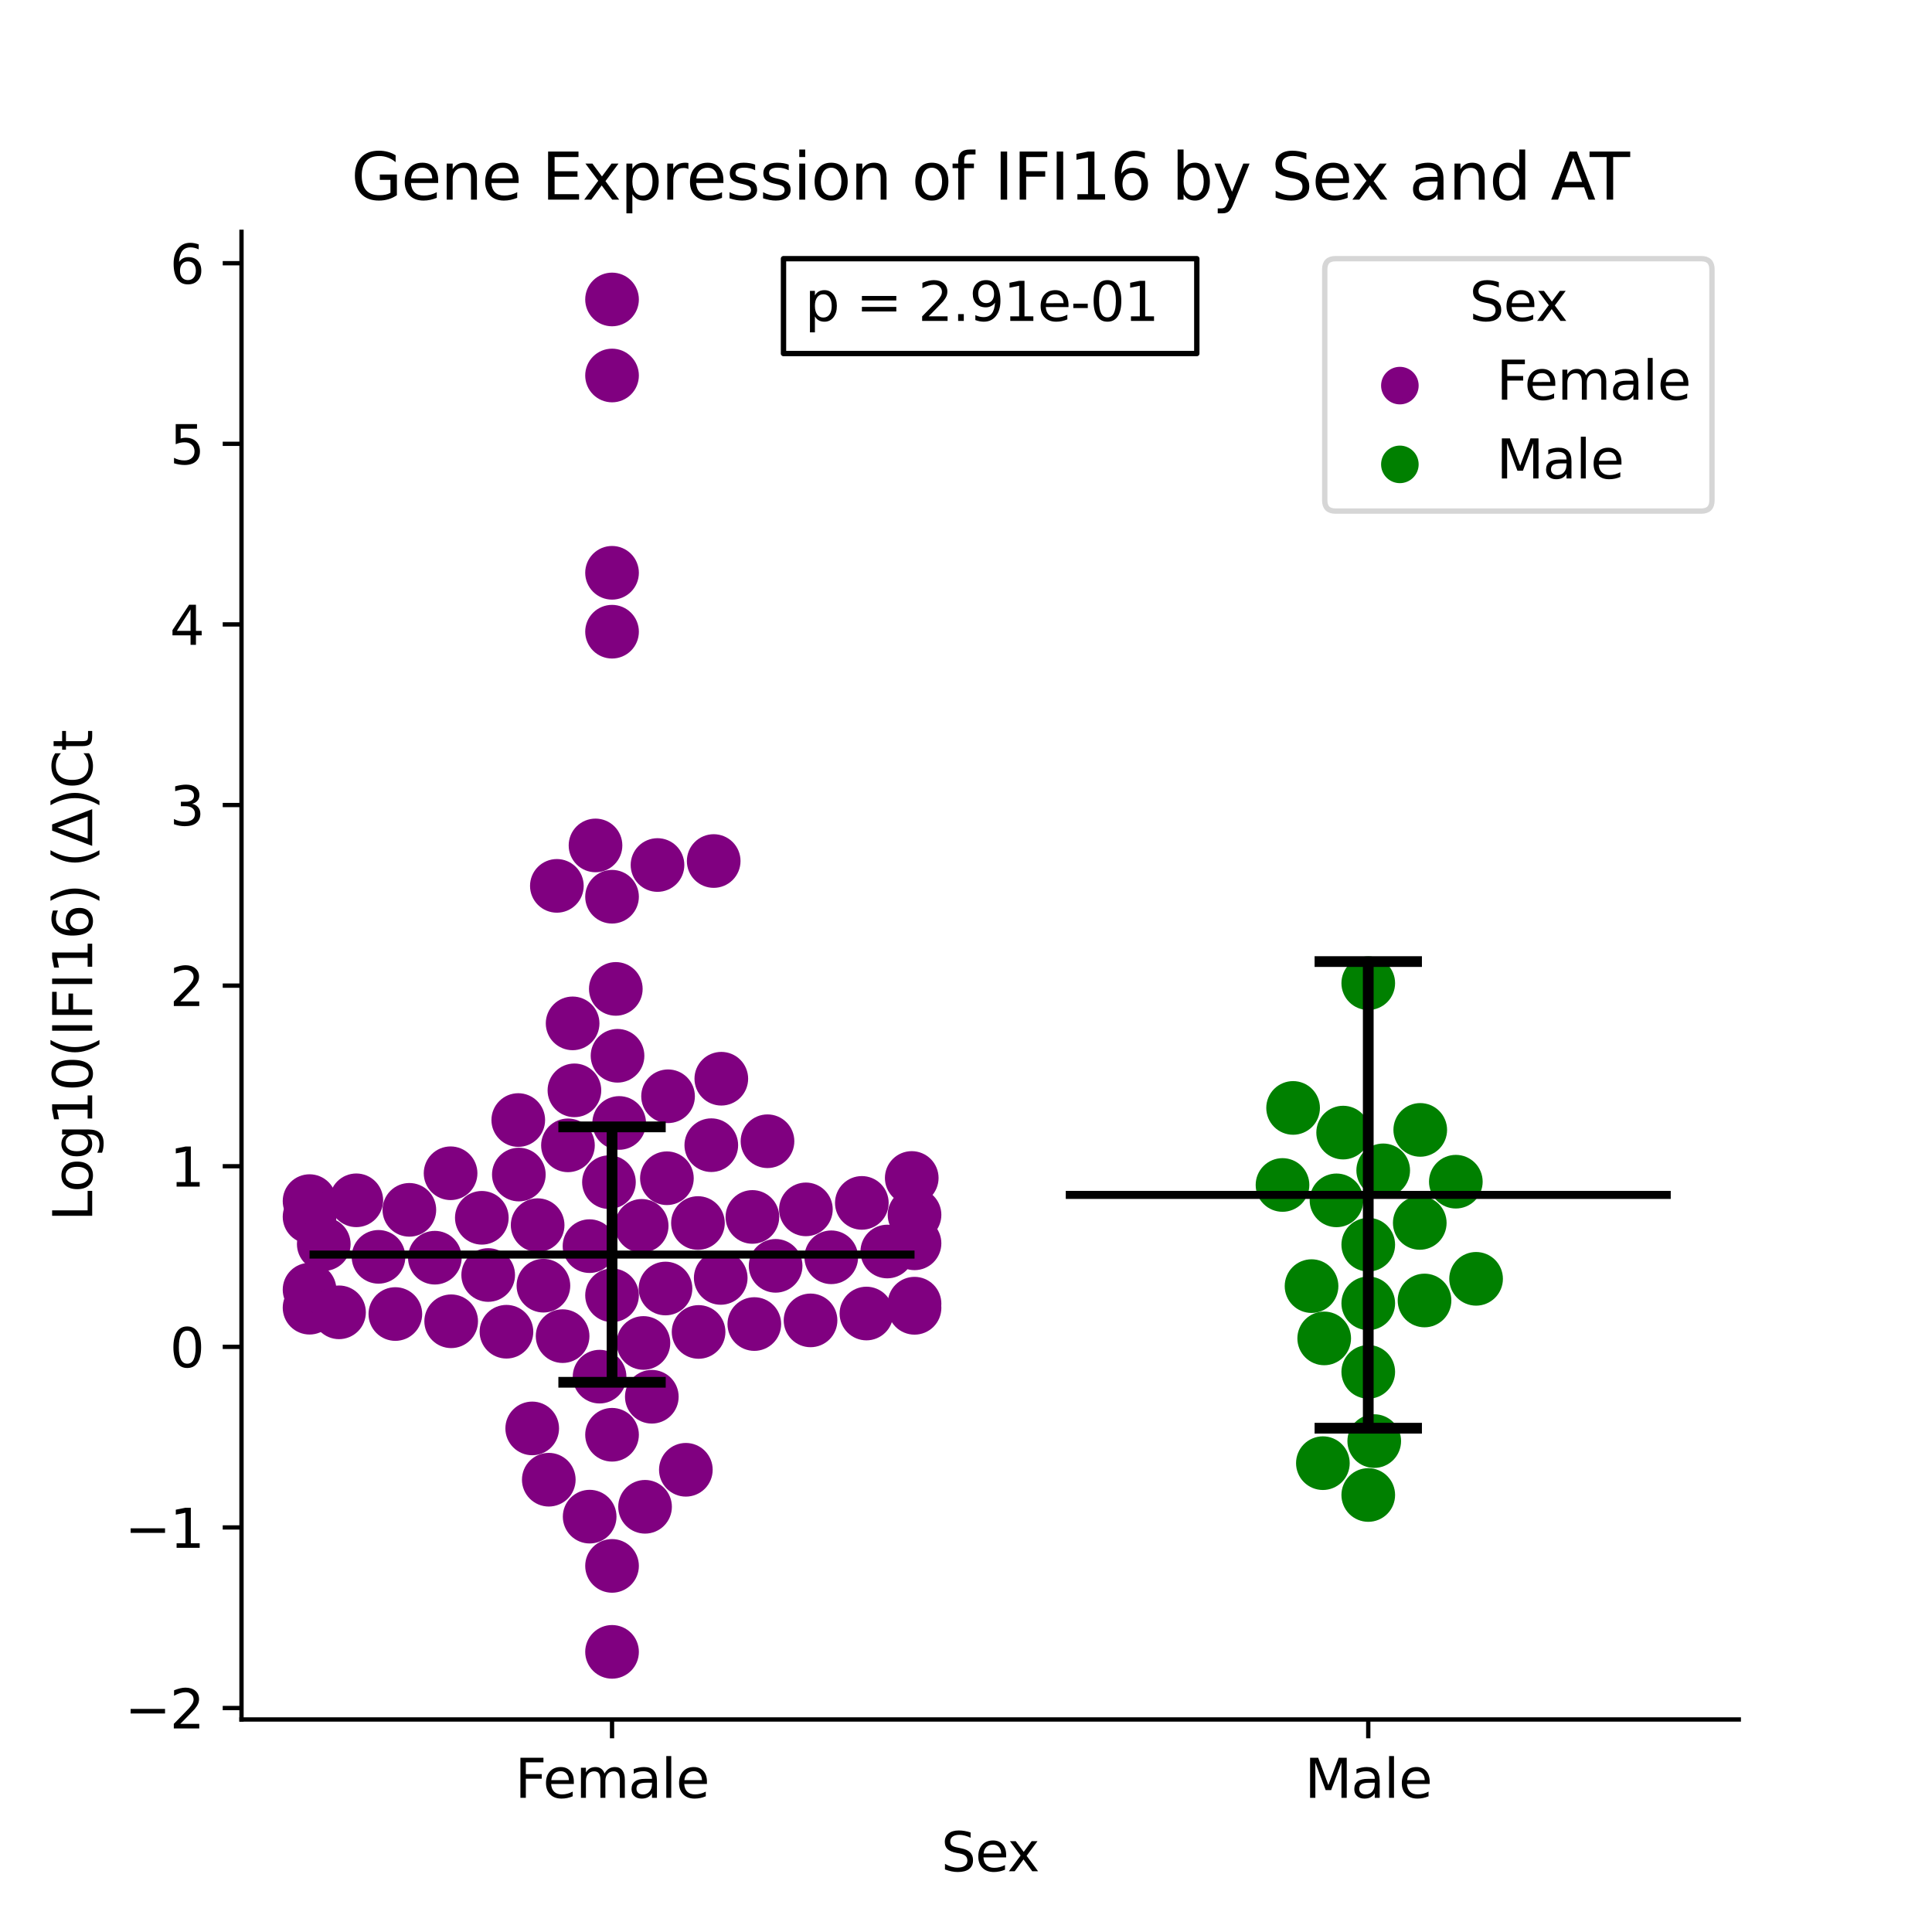 <?xml version="1.0" encoding="utf-8" standalone="no"?>
<!DOCTYPE svg PUBLIC "-//W3C//DTD SVG 1.1//EN"
  "http://www.w3.org/Graphics/SVG/1.1/DTD/svg11.dtd">
<svg xmlns:xlink="http://www.w3.org/1999/xlink" width="360pt" height="360pt" viewBox="0 0 360 360" xmlns="http://www.w3.org/2000/svg" version="1.1">
 <defs>
  <style type="text/css">*{stroke-linejoin: round; stroke-linecap: butt}</style>
 </defs>
 <g id="figure_1">
  <g id="patch_1">
   <path d="M 0 360 
L 360 360 
L 360 0 
L 0 0 
z
" style="fill: #ffffff"/>
  </g>
  <g id="axes_1">
   <g id="patch_2">
    <path d="M 45 320.4 
L 324 320.4 
L 324 43.2 
L 45 43.2 
z
" style="fill: #ffffff"/>
   </g>
   <g id="PathCollection_1">
    <defs>
     <path id="C0_0_045bcab646" d="M 0 5 
C 1.326 5 2.598 4.473 3.536 3.536 
C 4.473 2.598 5 1.326 5 -0 
C 5 -1.326 4.473 -2.598 3.536 -3.536 
C 2.598 -4.473 1.326 -5 0 -5 
C -1.326 -5 -2.598 -4.473 -3.536 -3.536 
C -4.473 -2.598 -5 -1.326 -5 0 
C -5 1.326 -4.473 2.598 -3.536 3.536 
C -2.598 4.473 -1.326 5 0 5 
z
"/>
    </defs>
    <g clip-path="url(#pc775c0c3be)">
     <use xlink:href="#C0_0_045bcab646" x="165.332" y="233.203" style="fill: #800080"/>
    </g>
    <g clip-path="url(#pc775c0c3be)">
     <use xlink:href="#C0_0_045bcab646" x="57.682" y="223.809" style="fill: #800080"/>
    </g>
    <g clip-path="url(#pc775c0c3be)">
     <use xlink:href="#C0_0_045bcab646" x="134.297" y="238.124" style="fill: #800080"/>
    </g>
    <g clip-path="url(#pc775c0c3be)">
     <use xlink:href="#C0_0_045bcab646" x="103.763" y="165.069" style="fill: #800080"/>
    </g>
    <g clip-path="url(#pc775c0c3be)">
     <use xlink:href="#C0_0_045bcab646" x="132.539" y="213.388" style="fill: #800080"/>
    </g>
    <g clip-path="url(#pc775c0c3be)">
     <use xlink:href="#C0_0_045bcab646" x="115.374" y="209.247" style="fill: #800080"/>
    </g>
    <g clip-path="url(#pc775c0c3be)">
     <use xlink:href="#C0_0_045bcab646" x="83.96" y="218.62" style="fill: #800080"/>
    </g>
    <g clip-path="url(#pc775c0c3be)">
     <use xlink:href="#C0_0_045bcab646" x="114.045" y="167.093" style="fill: #800080"/>
    </g>
    <g clip-path="url(#pc775c0c3be)">
     <use xlink:href="#C0_0_045bcab646" x="119.567" y="228.421" style="fill: #800080"/>
    </g>
    <g clip-path="url(#pc775c0c3be)">
     <use xlink:href="#C0_0_045bcab646" x="107.035" y="203.17" style="fill: #800080"/>
    </g>
    <g clip-path="url(#pc775c0c3be)">
     <use xlink:href="#C0_0_045bcab646" x="122.516" y="161.184" style="fill: #800080"/>
    </g>
    <g clip-path="url(#pc775c0c3be)">
     <use xlink:href="#C0_0_045bcab646" x="124.004" y="240.096" style="fill: #800080"/>
    </g>
    <g clip-path="url(#pc775c0c3be)">
     <use xlink:href="#C0_0_045bcab646" x="143.011" y="212.653" style="fill: #800080"/>
    </g>
    <g clip-path="url(#pc775c0c3be)">
     <use xlink:href="#C0_0_045bcab646" x="89.781" y="226.92" style="fill: #800080"/>
    </g>
    <g clip-path="url(#pc775c0c3be)">
     <use xlink:href="#C0_0_045bcab646" x="90.968" y="237.579" style="fill: #800080"/>
    </g>
    <g clip-path="url(#pc775c0c3be)">
     <use xlink:href="#C0_0_045bcab646" x="150.167" y="225.349" style="fill: #800080"/>
    </g>
    <g clip-path="url(#pc775c0c3be)">
     <use xlink:href="#C0_0_045bcab646" x="114.045" y="117.709" style="fill: #800080"/>
    </g>
    <g clip-path="url(#pc775c0c3be)">
     <use xlink:href="#C0_0_045bcab646" x="114.045" y="69.968" style="fill: #800080"/>
    </g>
    <g clip-path="url(#pc775c0c3be)">
     <use xlink:href="#C0_0_045bcab646" x="151.033" y="246.035" style="fill: #800080"/>
    </g>
    <g clip-path="url(#pc775c0c3be)">
     <use xlink:href="#C0_0_045bcab646" x="170.409" y="231.675" style="fill: #800080"/>
    </g>
    <g clip-path="url(#pc775c0c3be)">
     <use xlink:href="#C0_0_045bcab646" x="96.678" y="218.862" style="fill: #800080"/>
    </g>
    <g clip-path="url(#pc775c0c3be)">
     <use xlink:href="#C0_0_045bcab646" x="170.409" y="226.365" style="fill: #800080"/>
    </g>
    <g clip-path="url(#pc775c0c3be)">
     <use xlink:href="#C0_0_045bcab646" x="110.965" y="157.533" style="fill: #800080"/>
    </g>
    <g clip-path="url(#pc775c0c3be)">
     <use xlink:href="#C0_0_045bcab646" x="140.557" y="246.717" style="fill: #800080"/>
    </g>
    <g clip-path="url(#pc775c0c3be)">
     <use xlink:href="#C0_0_045bcab646" x="76.277" y="225.436" style="fill: #800080"/>
    </g>
    <g clip-path="url(#pc775c0c3be)">
     <use xlink:href="#C0_0_045bcab646" x="121.457" y="260.264" style="fill: #800080"/>
    </g>
    <g clip-path="url(#pc775c0c3be)">
     <use xlink:href="#C0_0_045bcab646" x="106.699" y="190.691" style="fill: #800080"/>
    </g>
    <g clip-path="url(#pc775c0c3be)">
     <use xlink:href="#C0_0_045bcab646" x="169.89" y="219.499" style="fill: #800080"/>
    </g>
    <g clip-path="url(#pc775c0c3be)">
     <use xlink:href="#C0_0_045bcab646" x="114.045" y="55.8" style="fill: #800080"/>
    </g>
    <g clip-path="url(#pc775c0c3be)">
     <use xlink:href="#C0_0_045bcab646" x="96.571" y="208.704" style="fill: #800080"/>
    </g>
    <g clip-path="url(#pc775c0c3be)">
     <use xlink:href="#C0_0_045bcab646" x="132.987" y="160.44" style="fill: #800080"/>
    </g>
    <g clip-path="url(#pc775c0c3be)">
     <use xlink:href="#C0_0_045bcab646" x="105.831" y="213.418" style="fill: #800080"/>
    </g>
    <g clip-path="url(#pc775c0c3be)">
     <use xlink:href="#C0_0_045bcab646" x="114.747" y="184.268" style="fill: #800080"/>
    </g>
    <g clip-path="url(#pc775c0c3be)">
     <use xlink:href="#C0_0_045bcab646" x="134.406" y="201.005" style="fill: #800080"/>
    </g>
    <g clip-path="url(#pc775c0c3be)">
     <use xlink:href="#C0_0_045bcab646" x="57.682" y="226.732" style="fill: #800080"/>
    </g>
    <g clip-path="url(#pc775c0c3be)">
     <use xlink:href="#C0_0_045bcab646" x="114.045" y="106.733" style="fill: #800080"/>
    </g>
    <g clip-path="url(#pc775c0c3be)">
     <use xlink:href="#C0_0_045bcab646" x="101.258" y="239.568" style="fill: #800080"/>
    </g>
    <g clip-path="url(#pc775c0c3be)">
     <use xlink:href="#C0_0_045bcab646" x="115.067" y="196.73" style="fill: #800080"/>
    </g>
    <g clip-path="url(#pc775c0c3be)">
     <use xlink:href="#C0_0_045bcab646" x="60.33" y="231.824" style="fill: #800080"/>
    </g>
    <g clip-path="url(#pc775c0c3be)">
     <use xlink:href="#C0_0_045bcab646" x="70.53" y="234.195" style="fill: #800080"/>
    </g>
    <g clip-path="url(#pc775c0c3be)">
     <use xlink:href="#C0_0_045bcab646" x="130.053" y="227.894" style="fill: #800080"/>
    </g>
    <g clip-path="url(#pc775c0c3be)">
     <use xlink:href="#C0_0_045bcab646" x="124.483" y="204.274" style="fill: #800080"/>
    </g>
    <g clip-path="url(#pc775c0c3be)">
     <use xlink:href="#C0_0_045bcab646" x="66.393" y="223.66" style="fill: #800080"/>
    </g>
    <g clip-path="url(#pc775c0c3be)">
     <use xlink:href="#C0_0_045bcab646" x="160.591" y="224.143" style="fill: #800080"/>
    </g>
    <g clip-path="url(#pc775c0c3be)">
     <use xlink:href="#C0_0_045bcab646" x="57.682" y="240.309" style="fill: #800080"/>
    </g>
    <g clip-path="url(#pc775c0c3be)">
     <use xlink:href="#C0_0_045bcab646" x="81.029" y="234.353" style="fill: #800080"/>
    </g>
    <g clip-path="url(#pc775c0c3be)">
     <use xlink:href="#C0_0_045bcab646" x="109.846" y="232.2" style="fill: #800080"/>
    </g>
    <g clip-path="url(#pc775c0c3be)">
     <use xlink:href="#C0_0_045bcab646" x="113.469" y="220.28" style="fill: #800080"/>
    </g>
    <g clip-path="url(#pc775c0c3be)">
     <use xlink:href="#C0_0_045bcab646" x="170.409" y="242.922" style="fill: #800080"/>
    </g>
    <g clip-path="url(#pc775c0c3be)">
     <use xlink:href="#C0_0_045bcab646" x="114.045" y="241.365" style="fill: #800080"/>
    </g>
    <g clip-path="url(#pc775c0c3be)">
     <use xlink:href="#C0_0_045bcab646" x="84.071" y="246.2" style="fill: #800080"/>
    </g>
    <g clip-path="url(#pc775c0c3be)">
     <use xlink:href="#C0_0_045bcab646" x="140.199" y="226.759" style="fill: #800080"/>
    </g>
    <g clip-path="url(#pc775c0c3be)">
     <use xlink:href="#C0_0_045bcab646" x="94.37" y="248.149" style="fill: #800080"/>
    </g>
    <g clip-path="url(#pc775c0c3be)">
     <use xlink:href="#C0_0_045bcab646" x="100.182" y="228.289" style="fill: #800080"/>
    </g>
    <g clip-path="url(#pc775c0c3be)">
     <use xlink:href="#C0_0_045bcab646" x="104.834" y="248.971" style="fill: #800080"/>
    </g>
    <g clip-path="url(#pc775c0c3be)">
     <use xlink:href="#C0_0_045bcab646" x="120.197" y="280.769" style="fill: #800080"/>
    </g>
    <g clip-path="url(#pc775c0c3be)">
     <use xlink:href="#C0_0_045bcab646" x="114.045" y="307.8" style="fill: #800080"/>
    </g>
    <g clip-path="url(#pc775c0c3be)">
     <use xlink:href="#C0_0_045bcab646" x="161.447" y="244.756" style="fill: #800080"/>
    </g>
    <g clip-path="url(#pc775c0c3be)">
     <use xlink:href="#C0_0_045bcab646" x="57.682" y="243.671" style="fill: #800080"/>
    </g>
    <g clip-path="url(#pc775c0c3be)">
     <use xlink:href="#C0_0_045bcab646" x="109.875" y="282.605" style="fill: #800080"/>
    </g>
    <g clip-path="url(#pc775c0c3be)">
     <use xlink:href="#C0_0_045bcab646" x="114.045" y="267.348" style="fill: #800080"/>
    </g>
    <g clip-path="url(#pc775c0c3be)">
     <use xlink:href="#C0_0_045bcab646" x="73.667" y="244.851" style="fill: #800080"/>
    </g>
    <g clip-path="url(#pc775c0c3be)">
     <use xlink:href="#C0_0_045bcab646" x="130.172" y="248.189" style="fill: #800080"/>
    </g>
    <g clip-path="url(#pc775c0c3be)">
     <use xlink:href="#C0_0_045bcab646" x="119.895" y="250.241" style="fill: #800080"/>
    </g>
    <g clip-path="url(#pc775c0c3be)">
     <use xlink:href="#C0_0_045bcab646" x="154.893" y="234.278" style="fill: #800080"/>
    </g>
    <g clip-path="url(#pc775c0c3be)">
     <use xlink:href="#C0_0_045bcab646" x="127.799" y="273.872" style="fill: #800080"/>
    </g>
    <g clip-path="url(#pc775c0c3be)">
     <use xlink:href="#C0_0_045bcab646" x="114.045" y="291.783" style="fill: #800080"/>
    </g>
    <g clip-path="url(#pc775c0c3be)">
     <use xlink:href="#C0_0_045bcab646" x="102.258" y="275.722" style="fill: #800080"/>
    </g>
    <g clip-path="url(#pc775c0c3be)">
     <use xlink:href="#C0_0_045bcab646" x="144.527" y="235.87" style="fill: #800080"/>
    </g>
    <g clip-path="url(#pc775c0c3be)">
     <use xlink:href="#C0_0_045bcab646" x="63.172" y="244.533" style="fill: #800080"/>
    </g>
    <g clip-path="url(#pc775c0c3be)">
     <use xlink:href="#C0_0_045bcab646" x="99.17" y="266.165" style="fill: #800080"/>
    </g>
    <g clip-path="url(#pc775c0c3be)">
     <use xlink:href="#C0_0_045bcab646" x="111.722" y="256.518" style="fill: #800080"/>
    </g>
    <g clip-path="url(#pc775c0c3be)">
     <use xlink:href="#C0_0_045bcab646" x="124.268" y="219.549" style="fill: #800080"/>
    </g>
    <g clip-path="url(#pc775c0c3be)">
     <use xlink:href="#C0_0_045bcab646" x="170.409" y="243.696" style="fill: #800080"/>
    </g>
   </g>
   <g id="PathCollection_2">
    <defs>
     <path id="C1_0_bc3a4eff6c" d="M 0 5 
C 1.326 5 2.598 4.473 3.536 3.536 
C 4.473 2.598 5 1.326 5 -0 
C 5 -1.326 4.473 -2.598 3.536 -3.536 
C 2.598 -4.473 1.326 -5 0 -5 
C -1.326 -5 -2.598 -4.473 -3.536 -3.536 
C -4.473 -2.598 -5 -1.326 -5 0 
C -5 1.326 -4.473 2.598 -3.536 3.536 
C -2.598 4.473 -1.326 5 0 5 
z
"/>
    </defs>
    <g clip-path="url(#pc775c0c3be)">
     <use xlink:href="#C1_0_bc3a4eff6c" x="254.955" y="183.201" style="fill: #008000"/>
    </g>
    <g clip-path="url(#pc775c0c3be)">
     <use xlink:href="#C1_0_bc3a4eff6c" x="240.951" y="206.447" style="fill: #008000"/>
    </g>
    <g clip-path="url(#pc775c0c3be)">
     <use xlink:href="#C1_0_bc3a4eff6c" x="254.955" y="278.57" style="fill: #008000"/>
    </g>
    <g clip-path="url(#pc775c0c3be)">
     <use xlink:href="#C1_0_bc3a4eff6c" x="250.276" y="211.044" style="fill: #008000"/>
    </g>
    <g clip-path="url(#pc775c0c3be)">
     <use xlink:href="#C1_0_bc3a4eff6c" x="254.955" y="242.859" style="fill: #008000"/>
    </g>
    <g clip-path="url(#pc775c0c3be)">
     <use xlink:href="#C1_0_bc3a4eff6c" x="249.035" y="223.669" style="fill: #008000"/>
    </g>
    <g clip-path="url(#pc775c0c3be)">
     <use xlink:href="#C1_0_bc3a4eff6c" x="256.07" y="268.525" style="fill: #008000"/>
    </g>
    <g clip-path="url(#pc775c0c3be)">
     <use xlink:href="#C1_0_bc3a4eff6c" x="238.976" y="220.802" style="fill: #008000"/>
    </g>
    <g clip-path="url(#pc775c0c3be)">
     <use xlink:href="#C1_0_bc3a4eff6c" x="264.553" y="227.876" style="fill: #008000"/>
    </g>
    <g clip-path="url(#pc775c0c3be)">
     <use xlink:href="#C1_0_bc3a4eff6c" x="275.047" y="238.291" style="fill: #008000"/>
    </g>
    <g clip-path="url(#pc775c0c3be)">
     <use xlink:href="#C1_0_bc3a4eff6c" x="257.74" y="218.077" style="fill: #008000"/>
    </g>
    <g clip-path="url(#pc775c0c3be)">
     <use xlink:href="#C1_0_bc3a4eff6c" x="264.642" y="210.541" style="fill: #008000"/>
    </g>
    <g clip-path="url(#pc775c0c3be)">
     <use xlink:href="#C1_0_bc3a4eff6c" x="271.274" y="220.192" style="fill: #008000"/>
    </g>
    <g clip-path="url(#pc775c0c3be)">
     <use xlink:href="#C1_0_bc3a4eff6c" x="265.44" y="242.326" style="fill: #008000"/>
    </g>
    <g clip-path="url(#pc775c0c3be)">
     <use xlink:href="#C1_0_bc3a4eff6c" x="246.746" y="249.392" style="fill: #008000"/>
    </g>
    <g clip-path="url(#pc775c0c3be)">
     <use xlink:href="#C1_0_bc3a4eff6c" x="254.955" y="231.929" style="fill: #008000"/>
    </g>
    <g clip-path="url(#pc775c0c3be)">
     <use xlink:href="#C1_0_bc3a4eff6c" x="244.387" y="239.648" style="fill: #008000"/>
    </g>
    <g clip-path="url(#pc775c0c3be)">
     <use xlink:href="#C1_0_bc3a4eff6c" x="254.955" y="255.628" style="fill: #008000"/>
    </g>
    <g clip-path="url(#pc775c0c3be)">
     <use xlink:href="#C1_0_bc3a4eff6c" x="246.5" y="272.64" style="fill: #008000"/>
    </g>
   </g>
   <g id="PathCollection_3"/>
   <g id="PathCollection_4"/>
   <g id="matplotlib.axis_1">
    <g id="xtick_1">
     <g id="line2d_1">
      <defs>
       <path id="ma0dc1bd22e" d="M 0 0 
L 0 3.5 
" style="stroke: #000000; stroke-width: 0.8"/>
      </defs>
      <g>
       <use xlink:href="#ma0dc1bd22e" x="114.045" y="320.4" style="stroke: #000000; stroke-width: 0.8"/>
      </g>
     </g>
     <g id="text_1">
      <!-- Female -->
      <g transform="translate(95.968 334.998) scale(0.1 -0.1)">
       <defs>
        <path id="DejaVuSans-46" d="M 628 4666 
L 3309 4666 
L 3309 4134 
L 1259 4134 
L 1259 2759 
L 3109 2759 
L 3109 2228 
L 1259 2228 
L 1259 0 
L 628 0 
L 628 4666 
z
" transform="scale(0.016)"/>
        <path id="DejaVuSans-65" d="M 3597 1894 
L 3597 1613 
L 953 1613 
Q 991 1019 1311 708 
Q 1631 397 2203 397 
Q 2534 397 2845 478 
Q 3156 559 3463 722 
L 3463 178 
Q 3153 47 2828 -22 
Q 2503 -91 2169 -91 
Q 1331 -91 842 396 
Q 353 884 353 1716 
Q 353 2575 817 3079 
Q 1281 3584 2069 3584 
Q 2775 3584 3186 3129 
Q 3597 2675 3597 1894 
z
M 3022 2063 
Q 3016 2534 2758 2815 
Q 2500 3097 2075 3097 
Q 1594 3097 1305 2825 
Q 1016 2553 972 2059 
L 3022 2063 
z
" transform="scale(0.016)"/>
        <path id="DejaVuSans-6d" d="M 3328 2828 
Q 3544 3216 3844 3400 
Q 4144 3584 4550 3584 
Q 5097 3584 5394 3201 
Q 5691 2819 5691 2113 
L 5691 0 
L 5113 0 
L 5113 2094 
Q 5113 2597 4934 2840 
Q 4756 3084 4391 3084 
Q 3944 3084 3684 2787 
Q 3425 2491 3425 1978 
L 3425 0 
L 2847 0 
L 2847 2094 
Q 2847 2600 2669 2842 
Q 2491 3084 2119 3084 
Q 1678 3084 1418 2786 
Q 1159 2488 1159 1978 
L 1159 0 
L 581 0 
L 581 3500 
L 1159 3500 
L 1159 2956 
Q 1356 3278 1631 3431 
Q 1906 3584 2284 3584 
Q 2666 3584 2933 3390 
Q 3200 3197 3328 2828 
z
" transform="scale(0.016)"/>
        <path id="DejaVuSans-61" d="M 2194 1759 
Q 1497 1759 1228 1600 
Q 959 1441 959 1056 
Q 959 750 1161 570 
Q 1363 391 1709 391 
Q 2188 391 2477 730 
Q 2766 1069 2766 1631 
L 2766 1759 
L 2194 1759 
z
M 3341 1997 
L 3341 0 
L 2766 0 
L 2766 531 
Q 2569 213 2275 61 
Q 1981 -91 1556 -91 
Q 1019 -91 701 211 
Q 384 513 384 1019 
Q 384 1609 779 1909 
Q 1175 2209 1959 2209 
L 2766 2209 
L 2766 2266 
Q 2766 2663 2505 2880 
Q 2244 3097 1772 3097 
Q 1472 3097 1187 3025 
Q 903 2953 641 2809 
L 641 3341 
Q 956 3463 1253 3523 
Q 1550 3584 1831 3584 
Q 2591 3584 2966 3190 
Q 3341 2797 3341 1997 
z
" transform="scale(0.016)"/>
        <path id="DejaVuSans-6c" d="M 603 4863 
L 1178 4863 
L 1178 0 
L 603 0 
L 603 4863 
z
" transform="scale(0.016)"/>
       </defs>
       <use xlink:href="#DejaVuSans-46"/>
       <use xlink:href="#DejaVuSans-65" x="52.02"/>
       <use xlink:href="#DejaVuSans-6d" x="113.543"/>
       <use xlink:href="#DejaVuSans-61" x="210.955"/>
       <use xlink:href="#DejaVuSans-6c" x="272.234"/>
       <use xlink:href="#DejaVuSans-65" x="300.018"/>
      </g>
     </g>
    </g>
    <g id="xtick_2">
     <g id="line2d_2">
      <g>
       <use xlink:href="#ma0dc1bd22e" x="254.955" y="320.4" style="stroke: #000000; stroke-width: 0.8"/>
      </g>
     </g>
     <g id="text_2">
      <!-- Male -->
      <g transform="translate(243.111 334.998) scale(0.1 -0.1)">
       <defs>
        <path id="DejaVuSans-4d" d="M 628 4666 
L 1569 4666 
L 2759 1491 
L 3956 4666 
L 4897 4666 
L 4897 0 
L 4281 0 
L 4281 4097 
L 3078 897 
L 2444 897 
L 1241 4097 
L 1241 0 
L 628 0 
L 628 4666 
z
" transform="scale(0.016)"/>
       </defs>
       <use xlink:href="#DejaVuSans-4d"/>
       <use xlink:href="#DejaVuSans-61" x="86.279"/>
       <use xlink:href="#DejaVuSans-6c" x="147.559"/>
       <use xlink:href="#DejaVuSans-65" x="175.342"/>
      </g>
     </g>
    </g>
    <g id="text_3">
     <!-- Sex -->
     <g transform="translate(175.377 348.677) scale(0.1 -0.1)">
      <defs>
       <path id="DejaVuSans-53" d="M 3425 4513 
L 3425 3897 
Q 3066 4069 2747 4153 
Q 2428 4238 2131 4238 
Q 1616 4238 1336 4038 
Q 1056 3838 1056 3469 
Q 1056 3159 1242 3001 
Q 1428 2844 1947 2747 
L 2328 2669 
Q 3034 2534 3370 2195 
Q 3706 1856 3706 1288 
Q 3706 609 3251 259 
Q 2797 -91 1919 -91 
Q 1588 -91 1214 -16 
Q 841 59 441 206 
L 441 856 
Q 825 641 1194 531 
Q 1563 422 1919 422 
Q 2459 422 2753 634 
Q 3047 847 3047 1241 
Q 3047 1584 2836 1778 
Q 2625 1972 2144 2069 
L 1759 2144 
Q 1053 2284 737 2584 
Q 422 2884 422 3419 
Q 422 4038 858 4394 
Q 1294 4750 2059 4750 
Q 2388 4750 2728 4690 
Q 3069 4631 3425 4513 
z
" transform="scale(0.016)"/>
       <path id="DejaVuSans-78" d="M 3513 3500 
L 2247 1797 
L 3578 0 
L 2900 0 
L 1881 1375 
L 863 0 
L 184 0 
L 1544 1831 
L 300 3500 
L 978 3500 
L 1906 2253 
L 2834 3500 
L 3513 3500 
z
" transform="scale(0.016)"/>
      </defs>
      <use xlink:href="#DejaVuSans-53"/>
      <use xlink:href="#DejaVuSans-65" x="63.477"/>
      <use xlink:href="#DejaVuSans-78" x="123.25"/>
     </g>
    </g>
   </g>
   <g id="matplotlib.axis_2">
    <g id="ytick_1">
     <g id="line2d_3">
      <defs>
       <path id="mf14eab7d87" d="M 0 0 
L -3.5 0 
" style="stroke: #000000; stroke-width: 0.8"/>
      </defs>
      <g>
       <use xlink:href="#mf14eab7d87" x="45" y="318.269" style="stroke: #000000; stroke-width: 0.8"/>
      </g>
     </g>
     <g id="text_4">
      <!-- −2 -->
      <g transform="translate(23.258 322.068) scale(0.1 -0.1)">
       <defs>
        <path id="DejaVuSans-2212" d="M 678 2272 
L 4684 2272 
L 4684 1741 
L 678 1741 
L 678 2272 
z
" transform="scale(0.016)"/>
        <path id="DejaVuSans-32" d="M 1228 531 
L 3431 531 
L 3431 0 
L 469 0 
L 469 531 
Q 828 903 1448 1529 
Q 2069 2156 2228 2338 
Q 2531 2678 2651 2914 
Q 2772 3150 2772 3378 
Q 2772 3750 2511 3984 
Q 2250 4219 1831 4219 
Q 1534 4219 1204 4116 
Q 875 4013 500 3803 
L 500 4441 
Q 881 4594 1212 4672 
Q 1544 4750 1819 4750 
Q 2544 4750 2975 4387 
Q 3406 4025 3406 3419 
Q 3406 3131 3298 2873 
Q 3191 2616 2906 2266 
Q 2828 2175 2409 1742 
Q 1991 1309 1228 531 
z
" transform="scale(0.016)"/>
       </defs>
       <use xlink:href="#DejaVuSans-2212"/>
       <use xlink:href="#DejaVuSans-32" x="83.789"/>
      </g>
     </g>
    </g>
    <g id="ytick_2">
     <g id="line2d_4">
      <g>
       <use xlink:href="#mf14eab7d87" x="45" y="284.616" style="stroke: #000000; stroke-width: 0.8"/>
      </g>
     </g>
     <g id="text_5">
      <!-- −1 -->
      <g transform="translate(23.258 288.415) scale(0.1 -0.1)">
       <defs>
        <path id="DejaVuSans-31" d="M 794 531 
L 1825 531 
L 1825 4091 
L 703 3866 
L 703 4441 
L 1819 4666 
L 2450 4666 
L 2450 531 
L 3481 531 
L 3481 0 
L 794 0 
L 794 531 
z
" transform="scale(0.016)"/>
       </defs>
       <use xlink:href="#DejaVuSans-2212"/>
       <use xlink:href="#DejaVuSans-31" x="83.789"/>
      </g>
     </g>
    </g>
    <g id="ytick_3">
     <g id="line2d_5">
      <g>
       <use xlink:href="#mf14eab7d87" x="45" y="250.963" style="stroke: #000000; stroke-width: 0.8"/>
      </g>
     </g>
     <g id="text_6">
      <!-- 0 -->
      <g transform="translate(31.637 254.762) scale(0.1 -0.1)">
       <defs>
        <path id="DejaVuSans-30" d="M 2034 4250 
Q 1547 4250 1301 3770 
Q 1056 3291 1056 2328 
Q 1056 1369 1301 889 
Q 1547 409 2034 409 
Q 2525 409 2770 889 
Q 3016 1369 3016 2328 
Q 3016 3291 2770 3770 
Q 2525 4250 2034 4250 
z
M 2034 4750 
Q 2819 4750 3233 4129 
Q 3647 3509 3647 2328 
Q 3647 1150 3233 529 
Q 2819 -91 2034 -91 
Q 1250 -91 836 529 
Q 422 1150 422 2328 
Q 422 3509 836 4129 
Q 1250 4750 2034 4750 
z
" transform="scale(0.016)"/>
       </defs>
       <use xlink:href="#DejaVuSans-30"/>
      </g>
     </g>
    </g>
    <g id="ytick_4">
     <g id="line2d_6">
      <g>
       <use xlink:href="#mf14eab7d87" x="45" y="217.31" style="stroke: #000000; stroke-width: 0.8"/>
      </g>
     </g>
     <g id="text_7">
      <!-- 1 -->
      <g transform="translate(31.637 221.109) scale(0.1 -0.1)">
       <use xlink:href="#DejaVuSans-31"/>
      </g>
     </g>
    </g>
    <g id="ytick_5">
     <g id="line2d_7">
      <g>
       <use xlink:href="#mf14eab7d87" x="45" y="183.657" style="stroke: #000000; stroke-width: 0.8"/>
      </g>
     </g>
     <g id="text_8">
      <!-- 2 -->
      <g transform="translate(31.637 187.456) scale(0.1 -0.1)">
       <use xlink:href="#DejaVuSans-32"/>
      </g>
     </g>
    </g>
    <g id="ytick_6">
     <g id="line2d_8">
      <g>
       <use xlink:href="#mf14eab7d87" x="45" y="150.004" style="stroke: #000000; stroke-width: 0.8"/>
      </g>
     </g>
     <g id="text_9">
      <!-- 3 -->
      <g transform="translate(31.637 153.803) scale(0.1 -0.1)">
       <defs>
        <path id="DejaVuSans-33" d="M 2597 2516 
Q 3050 2419 3304 2112 
Q 3559 1806 3559 1356 
Q 3559 666 3084 287 
Q 2609 -91 1734 -91 
Q 1441 -91 1130 -33 
Q 819 25 488 141 
L 488 750 
Q 750 597 1062 519 
Q 1375 441 1716 441 
Q 2309 441 2620 675 
Q 2931 909 2931 1356 
Q 2931 1769 2642 2001 
Q 2353 2234 1838 2234 
L 1294 2234 
L 1294 2753 
L 1863 2753 
Q 2328 2753 2575 2939 
Q 2822 3125 2822 3475 
Q 2822 3834 2567 4026 
Q 2313 4219 1838 4219 
Q 1578 4219 1281 4162 
Q 984 4106 628 3988 
L 628 4550 
Q 988 4650 1302 4700 
Q 1616 4750 1894 4750 
Q 2613 4750 3031 4423 
Q 3450 4097 3450 3541 
Q 3450 3153 3228 2886 
Q 3006 2619 2597 2516 
z
" transform="scale(0.016)"/>
       </defs>
       <use xlink:href="#DejaVuSans-33"/>
      </g>
     </g>
    </g>
    <g id="ytick_7">
     <g id="line2d_9">
      <g>
       <use xlink:href="#mf14eab7d87" x="45" y="116.351" style="stroke: #000000; stroke-width: 0.8"/>
      </g>
     </g>
     <g id="text_10">
      <!-- 4 -->
      <g transform="translate(31.637 120.15) scale(0.1 -0.1)">
       <defs>
        <path id="DejaVuSans-34" d="M 2419 4116 
L 825 1625 
L 2419 1625 
L 2419 4116 
z
M 2253 4666 
L 3047 4666 
L 3047 1625 
L 3713 1625 
L 3713 1100 
L 3047 1100 
L 3047 0 
L 2419 0 
L 2419 1100 
L 313 1100 
L 313 1709 
L 2253 4666 
z
" transform="scale(0.016)"/>
       </defs>
       <use xlink:href="#DejaVuSans-34"/>
      </g>
     </g>
    </g>
    <g id="ytick_8">
     <g id="line2d_10">
      <g>
       <use xlink:href="#mf14eab7d87" x="45" y="82.698" style="stroke: #000000; stroke-width: 0.8"/>
      </g>
     </g>
     <g id="text_11">
      <!-- 5 -->
      <g transform="translate(31.637 86.497) scale(0.1 -0.1)">
       <defs>
        <path id="DejaVuSans-35" d="M 691 4666 
L 3169 4666 
L 3169 4134 
L 1269 4134 
L 1269 2991 
Q 1406 3038 1543 3061 
Q 1681 3084 1819 3084 
Q 2600 3084 3056 2656 
Q 3513 2228 3513 1497 
Q 3513 744 3044 326 
Q 2575 -91 1722 -91 
Q 1428 -91 1123 -41 
Q 819 9 494 109 
L 494 744 
Q 775 591 1075 516 
Q 1375 441 1709 441 
Q 2250 441 2565 725 
Q 2881 1009 2881 1497 
Q 2881 1984 2565 2268 
Q 2250 2553 1709 2553 
Q 1456 2553 1204 2497 
Q 953 2441 691 2322 
L 691 4666 
z
" transform="scale(0.016)"/>
       </defs>
       <use xlink:href="#DejaVuSans-35"/>
      </g>
     </g>
    </g>
    <g id="ytick_9">
     <g id="line2d_11">
      <g>
       <use xlink:href="#mf14eab7d87" x="45" y="49.045" style="stroke: #000000; stroke-width: 0.8"/>
      </g>
     </g>
     <g id="text_12">
      <!-- 6 -->
      <g transform="translate(31.637 52.844) scale(0.1 -0.1)">
       <defs>
        <path id="DejaVuSans-36" d="M 2113 2584 
Q 1688 2584 1439 2293 
Q 1191 2003 1191 1497 
Q 1191 994 1439 701 
Q 1688 409 2113 409 
Q 2538 409 2786 701 
Q 3034 994 3034 1497 
Q 3034 2003 2786 2293 
Q 2538 2584 2113 2584 
z
M 3366 4563 
L 3366 3988 
Q 3128 4100 2886 4159 
Q 2644 4219 2406 4219 
Q 1781 4219 1451 3797 
Q 1122 3375 1075 2522 
Q 1259 2794 1537 2939 
Q 1816 3084 2150 3084 
Q 2853 3084 3261 2657 
Q 3669 2231 3669 1497 
Q 3669 778 3244 343 
Q 2819 -91 2113 -91 
Q 1303 -91 875 529 
Q 447 1150 447 2328 
Q 447 3434 972 4092 
Q 1497 4750 2381 4750 
Q 2619 4750 2861 4703 
Q 3103 4656 3366 4563 
z
" transform="scale(0.016)"/>
       </defs>
       <use xlink:href="#DejaVuSans-36"/>
      </g>
     </g>
    </g>
    <g id="text_13">
     <!-- Log10(IFI16) (Δ)Ct -->
     <g transform="translate(17.178 227.547) rotate(-90) scale(0.1 -0.1)">
      <defs>
       <path id="DejaVuSans-4c" d="M 628 4666 
L 1259 4666 
L 1259 531 
L 3531 531 
L 3531 0 
L 628 0 
L 628 4666 
z
" transform="scale(0.016)"/>
       <path id="DejaVuSans-6f" d="M 1959 3097 
Q 1497 3097 1228 2736 
Q 959 2375 959 1747 
Q 959 1119 1226 758 
Q 1494 397 1959 397 
Q 2419 397 2687 759 
Q 2956 1122 2956 1747 
Q 2956 2369 2687 2733 
Q 2419 3097 1959 3097 
z
M 1959 3584 
Q 2709 3584 3137 3096 
Q 3566 2609 3566 1747 
Q 3566 888 3137 398 
Q 2709 -91 1959 -91 
Q 1206 -91 779 398 
Q 353 888 353 1747 
Q 353 2609 779 3096 
Q 1206 3584 1959 3584 
z
" transform="scale(0.016)"/>
       <path id="DejaVuSans-67" d="M 2906 1791 
Q 2906 2416 2648 2759 
Q 2391 3103 1925 3103 
Q 1463 3103 1205 2759 
Q 947 2416 947 1791 
Q 947 1169 1205 825 
Q 1463 481 1925 481 
Q 2391 481 2648 825 
Q 2906 1169 2906 1791 
z
M 3481 434 
Q 3481 -459 3084 -895 
Q 2688 -1331 1869 -1331 
Q 1566 -1331 1297 -1286 
Q 1028 -1241 775 -1147 
L 775 -588 
Q 1028 -725 1275 -790 
Q 1522 -856 1778 -856 
Q 2344 -856 2625 -561 
Q 2906 -266 2906 331 
L 2906 616 
Q 2728 306 2450 153 
Q 2172 0 1784 0 
Q 1141 0 747 490 
Q 353 981 353 1791 
Q 353 2603 747 3093 
Q 1141 3584 1784 3584 
Q 2172 3584 2450 3431 
Q 2728 3278 2906 2969 
L 2906 3500 
L 3481 3500 
L 3481 434 
z
" transform="scale(0.016)"/>
       <path id="DejaVuSans-28" d="M 1984 4856 
Q 1566 4138 1362 3434 
Q 1159 2731 1159 2009 
Q 1159 1288 1364 580 
Q 1569 -128 1984 -844 
L 1484 -844 
Q 1016 -109 783 600 
Q 550 1309 550 2009 
Q 550 2706 781 3412 
Q 1013 4119 1484 4856 
L 1984 4856 
z
" transform="scale(0.016)"/>
       <path id="DejaVuSans-49" d="M 628 4666 
L 1259 4666 
L 1259 0 
L 628 0 
L 628 4666 
z
" transform="scale(0.016)"/>
       <path id="DejaVuSans-29" d="M 513 4856 
L 1013 4856 
Q 1481 4119 1714 3412 
Q 1947 2706 1947 2009 
Q 1947 1309 1714 600 
Q 1481 -109 1013 -844 
L 513 -844 
Q 928 -128 1133 580 
Q 1338 1288 1338 2009 
Q 1338 2731 1133 3434 
Q 928 4138 513 4856 
z
" transform="scale(0.016)"/>
       <path id="DejaVuSans-20" transform="scale(0.016)"/>
       <path id="DejaVuSans-394" d="M 2188 4044 
L 906 525 
L 3472 525 
L 2188 4044 
z
M 50 0 
L 1831 4666 
L 2547 4666 
L 4325 0 
L 50 0 
z
" transform="scale(0.016)"/>
       <path id="DejaVuSans-43" d="M 4122 4306 
L 4122 3641 
Q 3803 3938 3442 4084 
Q 3081 4231 2675 4231 
Q 1875 4231 1450 3742 
Q 1025 3253 1025 2328 
Q 1025 1406 1450 917 
Q 1875 428 2675 428 
Q 3081 428 3442 575 
Q 3803 722 4122 1019 
L 4122 359 
Q 3791 134 3420 21 
Q 3050 -91 2638 -91 
Q 1578 -91 968 557 
Q 359 1206 359 2328 
Q 359 3453 968 4101 
Q 1578 4750 2638 4750 
Q 3056 4750 3426 4639 
Q 3797 4528 4122 4306 
z
" transform="scale(0.016)"/>
       <path id="DejaVuSans-74" d="M 1172 4494 
L 1172 3500 
L 2356 3500 
L 2356 3053 
L 1172 3053 
L 1172 1153 
Q 1172 725 1289 603 
Q 1406 481 1766 481 
L 2356 481 
L 2356 0 
L 1766 0 
Q 1100 0 847 248 
Q 594 497 594 1153 
L 594 3053 
L 172 3053 
L 172 3500 
L 594 3500 
L 594 4494 
L 1172 4494 
z
" transform="scale(0.016)"/>
      </defs>
      <use xlink:href="#DejaVuSans-4c"/>
      <use xlink:href="#DejaVuSans-6f" x="53.963"/>
      <use xlink:href="#DejaVuSans-67" x="115.145"/>
      <use xlink:href="#DejaVuSans-31" x="178.621"/>
      <use xlink:href="#DejaVuSans-30" x="242.244"/>
      <use xlink:href="#DejaVuSans-28" x="305.867"/>
      <use xlink:href="#DejaVuSans-49" x="344.881"/>
      <use xlink:href="#DejaVuSans-46" x="374.373"/>
      <use xlink:href="#DejaVuSans-49" x="431.893"/>
      <use xlink:href="#DejaVuSans-31" x="461.385"/>
      <use xlink:href="#DejaVuSans-36" x="525.008"/>
      <use xlink:href="#DejaVuSans-29" x="588.631"/>
      <use xlink:href="#DejaVuSans-20" x="627.645"/>
      <use xlink:href="#DejaVuSans-28" x="659.432"/>
      <use xlink:href="#DejaVuSans-394" x="698.445"/>
      <use xlink:href="#DejaVuSans-29" x="766.854"/>
      <use xlink:href="#DejaVuSans-43" x="805.867"/>
      <use xlink:href="#DejaVuSans-74" x="875.691"/>
     </g>
    </g>
   </g>
   <g id="LineCollection_1">
    <path d="M 114.045 257.566 
L 114.045 209.977 
" clip-path="url(#pc775c0c3be)" style="fill: none; stroke: #000000; stroke-width: 2"/>
   </g>
   <g id="line2d_12">
    <defs>
     <path id="m70d2aec24e" d="M 10 0 
L -10 -0 
" style="stroke: #000000; stroke-width: 2"/>
    </defs>
    <g clip-path="url(#pc775c0c3be)">
     <use xlink:href="#m70d2aec24e" x="114.045" y="257.566" style="stroke: #000000; stroke-width: 2"/>
    </g>
   </g>
   <g id="line2d_13">
    <g clip-path="url(#pc775c0c3be)">
     <use xlink:href="#m70d2aec24e" x="114.045" y="209.977" style="stroke: #000000; stroke-width: 2"/>
    </g>
   </g>
   <g id="LineCollection_2">
    <path d="M 254.955 266.126 
L 254.955 179.173 
" clip-path="url(#pc775c0c3be)" style="fill: none; stroke: #000000; stroke-width: 2"/>
   </g>
   <g id="line2d_14">
    <g clip-path="url(#pc775c0c3be)">
     <use xlink:href="#m70d2aec24e" x="254.955" y="266.126" style="stroke: #000000; stroke-width: 2"/>
    </g>
   </g>
   <g id="line2d_15">
    <g clip-path="url(#pc775c0c3be)">
     <use xlink:href="#m70d2aec24e" x="254.955" y="179.173" style="stroke: #000000; stroke-width: 2"/>
    </g>
   </g>
   <g id="LineCollection_3">
    <path d="M 57.682 233.771 
L 170.409 233.771 
" clip-path="url(#pc775c0c3be)" style="fill: none; stroke: #000000; stroke-width: 1.5"/>
   </g>
   <g id="LineCollection_4">
    <path d="M 198.591 222.65 
L 311.318 222.65 
" clip-path="url(#pc775c0c3be)" style="fill: none; stroke: #000000; stroke-width: 1.5"/>
   </g>
   <g id="patch_3">
    <path d="M 45 320.4 
L 45 43.2 
" style="fill: none; stroke: #000000; stroke-width: 0.8; stroke-linejoin: miter; stroke-linecap: square"/>
   </g>
   <g id="patch_4">
    <path d="M 45 320.4 
L 324 320.4 
" style="fill: none; stroke: #000000; stroke-width: 0.8; stroke-linejoin: miter; stroke-linecap: square"/>
   </g>
   <g id="text_14">
    <!-- Gene Expression of IFI16 by Sex and AT -->
    <g transform="translate(65.44 37.2) scale(0.12 -0.12)">
     <defs>
      <path id="DejaVuSans-47" d="M 3809 666 
L 3809 1919 
L 2778 1919 
L 2778 2438 
L 4434 2438 
L 4434 434 
Q 4069 175 3628 42 
Q 3188 -91 2688 -91 
Q 1594 -91 976 548 
Q 359 1188 359 2328 
Q 359 3472 976 4111 
Q 1594 4750 2688 4750 
Q 3144 4750 3555 4637 
Q 3966 4525 4313 4306 
L 4313 3634 
Q 3963 3931 3569 4081 
Q 3175 4231 2741 4231 
Q 1884 4231 1454 3753 
Q 1025 3275 1025 2328 
Q 1025 1384 1454 906 
Q 1884 428 2741 428 
Q 3075 428 3337 486 
Q 3600 544 3809 666 
z
" transform="scale(0.016)"/>
      <path id="DejaVuSans-6e" d="M 3513 2113 
L 3513 0 
L 2938 0 
L 2938 2094 
Q 2938 2591 2744 2837 
Q 2550 3084 2163 3084 
Q 1697 3084 1428 2787 
Q 1159 2491 1159 1978 
L 1159 0 
L 581 0 
L 581 3500 
L 1159 3500 
L 1159 2956 
Q 1366 3272 1645 3428 
Q 1925 3584 2291 3584 
Q 2894 3584 3203 3211 
Q 3513 2838 3513 2113 
z
" transform="scale(0.016)"/>
      <path id="DejaVuSans-45" d="M 628 4666 
L 3578 4666 
L 3578 4134 
L 1259 4134 
L 1259 2753 
L 3481 2753 
L 3481 2222 
L 1259 2222 
L 1259 531 
L 3634 531 
L 3634 0 
L 628 0 
L 628 4666 
z
" transform="scale(0.016)"/>
      <path id="DejaVuSans-70" d="M 1159 525 
L 1159 -1331 
L 581 -1331 
L 581 3500 
L 1159 3500 
L 1159 2969 
Q 1341 3281 1617 3432 
Q 1894 3584 2278 3584 
Q 2916 3584 3314 3078 
Q 3713 2572 3713 1747 
Q 3713 922 3314 415 
Q 2916 -91 2278 -91 
Q 1894 -91 1617 61 
Q 1341 213 1159 525 
z
M 3116 1747 
Q 3116 2381 2855 2742 
Q 2594 3103 2138 3103 
Q 1681 3103 1420 2742 
Q 1159 2381 1159 1747 
Q 1159 1113 1420 752 
Q 1681 391 2138 391 
Q 2594 391 2855 752 
Q 3116 1113 3116 1747 
z
" transform="scale(0.016)"/>
      <path id="DejaVuSans-72" d="M 2631 2963 
Q 2534 3019 2420 3045 
Q 2306 3072 2169 3072 
Q 1681 3072 1420 2755 
Q 1159 2438 1159 1844 
L 1159 0 
L 581 0 
L 581 3500 
L 1159 3500 
L 1159 2956 
Q 1341 3275 1631 3429 
Q 1922 3584 2338 3584 
Q 2397 3584 2469 3576 
Q 2541 3569 2628 3553 
L 2631 2963 
z
" transform="scale(0.016)"/>
      <path id="DejaVuSans-73" d="M 2834 3397 
L 2834 2853 
Q 2591 2978 2328 3040 
Q 2066 3103 1784 3103 
Q 1356 3103 1142 2972 
Q 928 2841 928 2578 
Q 928 2378 1081 2264 
Q 1234 2150 1697 2047 
L 1894 2003 
Q 2506 1872 2764 1633 
Q 3022 1394 3022 966 
Q 3022 478 2636 193 
Q 2250 -91 1575 -91 
Q 1294 -91 989 -36 
Q 684 19 347 128 
L 347 722 
Q 666 556 975 473 
Q 1284 391 1588 391 
Q 1994 391 2212 530 
Q 2431 669 2431 922 
Q 2431 1156 2273 1281 
Q 2116 1406 1581 1522 
L 1381 1569 
Q 847 1681 609 1914 
Q 372 2147 372 2553 
Q 372 3047 722 3315 
Q 1072 3584 1716 3584 
Q 2034 3584 2315 3537 
Q 2597 3491 2834 3397 
z
" transform="scale(0.016)"/>
      <path id="DejaVuSans-69" d="M 603 3500 
L 1178 3500 
L 1178 0 
L 603 0 
L 603 3500 
z
M 603 4863 
L 1178 4863 
L 1178 4134 
L 603 4134 
L 603 4863 
z
" transform="scale(0.016)"/>
      <path id="DejaVuSans-66" d="M 2375 4863 
L 2375 4384 
L 1825 4384 
Q 1516 4384 1395 4259 
Q 1275 4134 1275 3809 
L 1275 3500 
L 2222 3500 
L 2222 3053 
L 1275 3053 
L 1275 0 
L 697 0 
L 697 3053 
L 147 3053 
L 147 3500 
L 697 3500 
L 697 3744 
Q 697 4328 969 4595 
Q 1241 4863 1831 4863 
L 2375 4863 
z
" transform="scale(0.016)"/>
      <path id="DejaVuSans-62" d="M 3116 1747 
Q 3116 2381 2855 2742 
Q 2594 3103 2138 3103 
Q 1681 3103 1420 2742 
Q 1159 2381 1159 1747 
Q 1159 1113 1420 752 
Q 1681 391 2138 391 
Q 2594 391 2855 752 
Q 3116 1113 3116 1747 
z
M 1159 2969 
Q 1341 3281 1617 3432 
Q 1894 3584 2278 3584 
Q 2916 3584 3314 3078 
Q 3713 2572 3713 1747 
Q 3713 922 3314 415 
Q 2916 -91 2278 -91 
Q 1894 -91 1617 61 
Q 1341 213 1159 525 
L 1159 0 
L 581 0 
L 581 4863 
L 1159 4863 
L 1159 2969 
z
" transform="scale(0.016)"/>
      <path id="DejaVuSans-79" d="M 2059 -325 
Q 1816 -950 1584 -1140 
Q 1353 -1331 966 -1331 
L 506 -1331 
L 506 -850 
L 844 -850 
Q 1081 -850 1212 -737 
Q 1344 -625 1503 -206 
L 1606 56 
L 191 3500 
L 800 3500 
L 1894 763 
L 2988 3500 
L 3597 3500 
L 2059 -325 
z
" transform="scale(0.016)"/>
      <path id="DejaVuSans-64" d="M 2906 2969 
L 2906 4863 
L 3481 4863 
L 3481 0 
L 2906 0 
L 2906 525 
Q 2725 213 2448 61 
Q 2172 -91 1784 -91 
Q 1150 -91 751 415 
Q 353 922 353 1747 
Q 353 2572 751 3078 
Q 1150 3584 1784 3584 
Q 2172 3584 2448 3432 
Q 2725 3281 2906 2969 
z
M 947 1747 
Q 947 1113 1208 752 
Q 1469 391 1925 391 
Q 2381 391 2643 752 
Q 2906 1113 2906 1747 
Q 2906 2381 2643 2742 
Q 2381 3103 1925 3103 
Q 1469 3103 1208 2742 
Q 947 2381 947 1747 
z
" transform="scale(0.016)"/>
      <path id="DejaVuSans-41" d="M 2188 4044 
L 1331 1722 
L 3047 1722 
L 2188 4044 
z
M 1831 4666 
L 2547 4666 
L 4325 0 
L 3669 0 
L 3244 1197 
L 1141 1197 
L 716 0 
L 50 0 
L 1831 4666 
z
" transform="scale(0.016)"/>
      <path id="DejaVuSans-54" d="M -19 4666 
L 3928 4666 
L 3928 4134 
L 2272 4134 
L 2272 0 
L 1638 0 
L 1638 4134 
L -19 4134 
L -19 4666 
z
" transform="scale(0.016)"/>
     </defs>
     <use xlink:href="#DejaVuSans-47"/>
     <use xlink:href="#DejaVuSans-65" x="77.49"/>
     <use xlink:href="#DejaVuSans-6e" x="139.014"/>
     <use xlink:href="#DejaVuSans-65" x="202.393"/>
     <use xlink:href="#DejaVuSans-20" x="263.916"/>
     <use xlink:href="#DejaVuSans-45" x="295.703"/>
     <use xlink:href="#DejaVuSans-78" x="358.887"/>
     <use xlink:href="#DejaVuSans-70" x="418.066"/>
     <use xlink:href="#DejaVuSans-72" x="481.543"/>
     <use xlink:href="#DejaVuSans-65" x="520.406"/>
     <use xlink:href="#DejaVuSans-73" x="581.93"/>
     <use xlink:href="#DejaVuSans-73" x="634.029"/>
     <use xlink:href="#DejaVuSans-69" x="686.129"/>
     <use xlink:href="#DejaVuSans-6f" x="713.912"/>
     <use xlink:href="#DejaVuSans-6e" x="775.094"/>
     <use xlink:href="#DejaVuSans-20" x="838.473"/>
     <use xlink:href="#DejaVuSans-6f" x="870.26"/>
     <use xlink:href="#DejaVuSans-66" x="931.441"/>
     <use xlink:href="#DejaVuSans-20" x="966.646"/>
     <use xlink:href="#DejaVuSans-49" x="998.434"/>
     <use xlink:href="#DejaVuSans-46" x="1027.926"/>
     <use xlink:href="#DejaVuSans-49" x="1085.445"/>
     <use xlink:href="#DejaVuSans-31" x="1114.938"/>
     <use xlink:href="#DejaVuSans-36" x="1178.561"/>
     <use xlink:href="#DejaVuSans-20" x="1242.184"/>
     <use xlink:href="#DejaVuSans-62" x="1273.971"/>
     <use xlink:href="#DejaVuSans-79" x="1337.447"/>
     <use xlink:href="#DejaVuSans-20" x="1396.627"/>
     <use xlink:href="#DejaVuSans-53" x="1428.414"/>
     <use xlink:href="#DejaVuSans-65" x="1491.891"/>
     <use xlink:href="#DejaVuSans-78" x="1551.664"/>
     <use xlink:href="#DejaVuSans-20" x="1610.844"/>
     <use xlink:href="#DejaVuSans-61" x="1642.631"/>
     <use xlink:href="#DejaVuSans-6e" x="1703.91"/>
     <use xlink:href="#DejaVuSans-64" x="1767.289"/>
     <use xlink:href="#DejaVuSans-20" x="1830.766"/>
     <use xlink:href="#DejaVuSans-41" x="1862.553"/>
     <use xlink:href="#DejaVuSans-54" x="1923.211"/>
    </g>
   </g>
   <g id="patch_5">
    <path d="M 145.993 65.878 
L 223.007 65.878 
L 223.007 48.2 
L 145.993 48.2 
z
" style="fill: #ffffff; stroke: #000000; stroke-linejoin: miter"/>
   </g>
   <g id="text_15">
    <!-- p = 2.91e-01  -->
    <g transform="translate(149.993 59.798) scale(0.1 -0.1)">
     <defs>
      <path id="DejaVuSans-3d" d="M 678 2906 
L 4684 2906 
L 4684 2381 
L 678 2381 
L 678 2906 
z
M 678 1631 
L 4684 1631 
L 4684 1100 
L 678 1100 
L 678 1631 
z
" transform="scale(0.016)"/>
      <path id="DejaVuSans-2e" d="M 684 794 
L 1344 794 
L 1344 0 
L 684 0 
L 684 794 
z
" transform="scale(0.016)"/>
      <path id="DejaVuSans-39" d="M 703 97 
L 703 672 
Q 941 559 1184 500 
Q 1428 441 1663 441 
Q 2288 441 2617 861 
Q 2947 1281 2994 2138 
Q 2813 1869 2534 1725 
Q 2256 1581 1919 1581 
Q 1219 1581 811 2004 
Q 403 2428 403 3163 
Q 403 3881 828 4315 
Q 1253 4750 1959 4750 
Q 2769 4750 3195 4129 
Q 3622 3509 3622 2328 
Q 3622 1225 3098 567 
Q 2575 -91 1691 -91 
Q 1453 -91 1209 -44 
Q 966 3 703 97 
z
M 1959 2075 
Q 2384 2075 2632 2365 
Q 2881 2656 2881 3163 
Q 2881 3666 2632 3958 
Q 2384 4250 1959 4250 
Q 1534 4250 1286 3958 
Q 1038 3666 1038 3163 
Q 1038 2656 1286 2365 
Q 1534 2075 1959 2075 
z
" transform="scale(0.016)"/>
      <path id="DejaVuSans-2d" d="M 313 2009 
L 1997 2009 
L 1997 1497 
L 313 1497 
L 313 2009 
z
" transform="scale(0.016)"/>
     </defs>
     <use xlink:href="#DejaVuSans-70"/>
     <use xlink:href="#DejaVuSans-20" x="63.477"/>
     <use xlink:href="#DejaVuSans-3d" x="95.264"/>
     <use xlink:href="#DejaVuSans-20" x="179.053"/>
     <use xlink:href="#DejaVuSans-32" x="210.84"/>
     <use xlink:href="#DejaVuSans-2e" x="274.463"/>
     <use xlink:href="#DejaVuSans-39" x="306.25"/>
     <use xlink:href="#DejaVuSans-31" x="369.873"/>
     <use xlink:href="#DejaVuSans-65" x="433.496"/>
     <use xlink:href="#DejaVuSans-2d" x="495.02"/>
     <use xlink:href="#DejaVuSans-30" x="531.104"/>
     <use xlink:href="#DejaVuSans-31" x="594.727"/>
     <use xlink:href="#DejaVuSans-20" x="658.35"/>
    </g>
   </g>
   <g id="legend_1">
    <g id="patch_6">
     <path d="M 248.845 95.234 
L 317 95.234 
Q 319 95.234 319 93.234 
L 319 50.2 
Q 319 48.2 317 48.2 
L 248.845 48.2 
Q 246.845 48.2 246.845 50.2 
L 246.845 93.234 
Q 246.845 95.234 248.845 95.234 
z
" style="fill: #ffffff; opacity: 0.8; stroke: #cccccc; stroke-linejoin: miter"/>
    </g>
    <g id="text_16">
     <!-- Sex -->
     <g transform="translate(273.8 59.798) scale(0.1 -0.1)">
      <use xlink:href="#DejaVuSans-53"/>
      <use xlink:href="#DejaVuSans-65" x="63.477"/>
      <use xlink:href="#DejaVuSans-78" x="123.25"/>
     </g>
    </g>
    <g id="PathCollection_5">
     <defs>
      <path id="m1ba2bae208" d="M 0 3 
C 0.796 3 1.559 2.684 2.121 2.121 
C 2.684 1.559 3 0.796 3 0 
C 3 -0.796 2.684 -1.559 2.121 -2.121 
C 1.559 -2.684 0.796 -3 0 -3 
C -0.796 -3 -1.559 -2.684 -2.121 -2.121 
C -2.684 -1.559 -3 -0.796 -3 0 
C -3 0.796 -2.684 1.559 -2.121 2.121 
C -1.559 2.684 -0.796 3 0 3 
z
" style="stroke: #800080"/>
     </defs>
     <g>
      <use xlink:href="#m1ba2bae208" x="260.845" y="71.852" style="fill: #800080; stroke: #800080"/>
     </g>
    </g>
    <g id="text_17">
     <!-- Female -->
     <g transform="translate(278.845 74.477) scale(0.1 -0.1)">
      <use xlink:href="#DejaVuSans-46"/>
      <use xlink:href="#DejaVuSans-65" x="52.02"/>
      <use xlink:href="#DejaVuSans-6d" x="113.543"/>
      <use xlink:href="#DejaVuSans-61" x="210.955"/>
      <use xlink:href="#DejaVuSans-6c" x="272.234"/>
      <use xlink:href="#DejaVuSans-65" x="300.018"/>
     </g>
    </g>
    <g id="PathCollection_6">
     <defs>
      <path id="m079788e93e" d="M 0 3 
C 0.796 3 1.559 2.684 2.121 2.121 
C 2.684 1.559 3 0.796 3 0 
C 3 -0.796 2.684 -1.559 2.121 -2.121 
C 1.559 -2.684 0.796 -3 0 -3 
C -0.796 -3 -1.559 -2.684 -2.121 -2.121 
C -2.684 -1.559 -3 -0.796 -3 0 
C -3 0.796 -2.684 1.559 -2.121 2.121 
C -1.559 2.684 -0.796 3 0 3 
z
" style="stroke: #008000"/>
     </defs>
     <g>
      <use xlink:href="#m079788e93e" x="260.845" y="86.53" style="fill: #008000; stroke: #008000"/>
     </g>
    </g>
    <g id="text_18">
     <!-- Male -->
     <g transform="translate(278.845 89.155) scale(0.1 -0.1)">
      <use xlink:href="#DejaVuSans-4d"/>
      <use xlink:href="#DejaVuSans-61" x="86.279"/>
      <use xlink:href="#DejaVuSans-6c" x="147.559"/>
      <use xlink:href="#DejaVuSans-65" x="175.342"/>
     </g>
    </g>
   </g>
  </g>
 </g>
 <defs>
  <clipPath id="pc775c0c3be">
   <rect x="45" y="43.2" width="279" height="277.2"/>
  </clipPath>
 </defs>
</svg>
